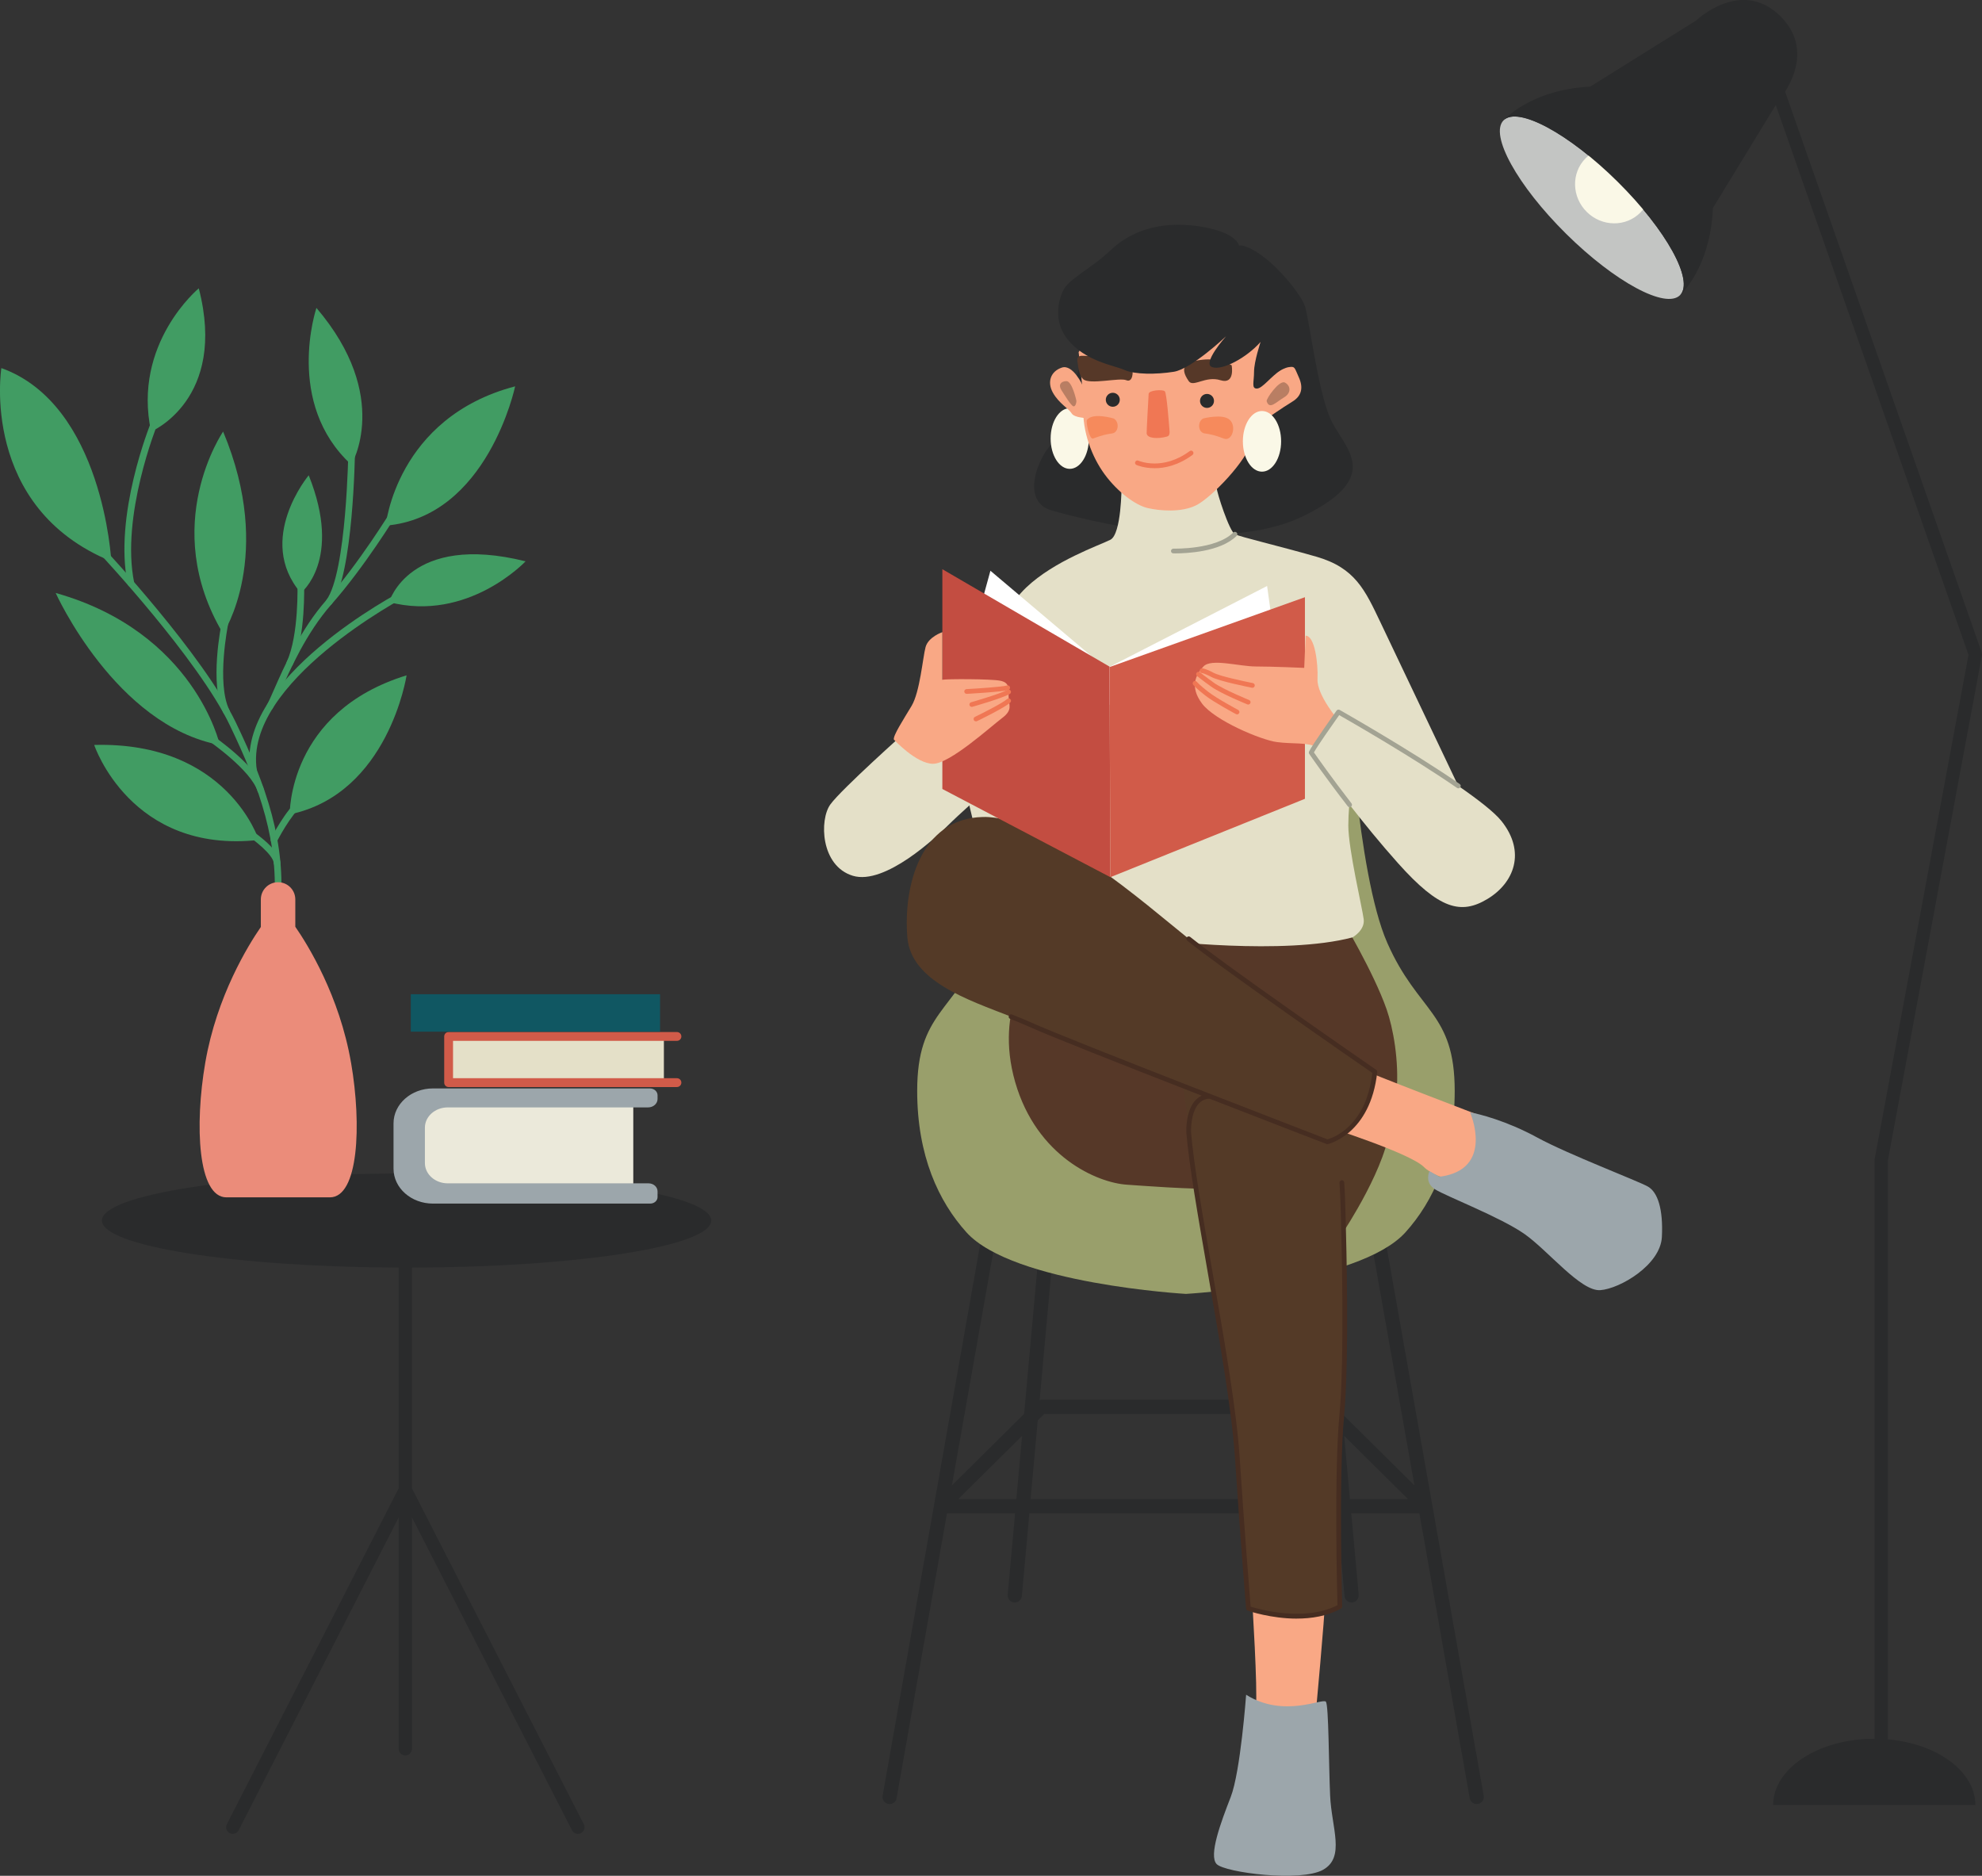 <?xml version="1.0" encoding="UTF-8" standalone="no"?>
<svg
   xmlns:dc="http://purl.org/dc/elements/1.1/"
   xmlns:cc="http://creativecommons.org/ns#"
   xmlns:rdf="http://www.w3.org/1999/02/22-rdf-syntax-ns#"
   xmlns:svg="http://www.w3.org/2000/svg"
   xmlns="http://www.w3.org/2000/svg"
   xmlns:sodipodi="http://sodipodi.sourceforge.net/DTD/sodipodi-0.dtd"
   xmlns:inkscape="http://www.inkscape.org/namespaces/inkscape"
   sodipodi:docname="leer2.svg"
   inkscape:version="1.0 (4035a4f, 2020-05-01)"
   id="svg1498"
   version="1.1"
   viewBox="0 0 79.078 74.83"
   height="74.83mm"
   width="79.078mm">
  <rect x="0" y="0" width="79.078" height="74.83" fill="#333333" stroke="none"/>
  <defs
     id="defs1492" />
  <sodipodi:namedview
     inkscape:window-maximized="0"
     inkscape:window-y="123"
     inkscape:window-x="0"
     inkscape:window-height="755"
     inkscape:window-width="1252"
     showgrid="false"
     inkscape:document-rotation="0"
     inkscape:current-layer="layer1"
     inkscape:document-units="mm"
     inkscape:cy="504.26839"
     inkscape:cx="755.15365"
     inkscape:zoom="0.35"
     inkscape:pageshadow="2"
     inkscape:pageopacity="0.0"
     borderopacity="1.0"
     bordercolor="#666666"
     pagecolor="#ffffff"
     id="base" />
  <g
     transform="translate(86.408,60.094)"
     id="layer1"
     inkscape:groupmode="layer"
     inkscape:label="Layer 1">
    <path
       id="path260"
       style="fill:#2a2b2c;fill-opacity:1;fill-rule:nonzero;stroke:none;stroke-width:0.035"
       d="m -11.35,10.37 c -0.146,0 -0.265,-0.119 -0.265,-0.265 v -23.924 c 0,-0.016 0.001,-0.032 0.005,-0.049 l 3.742,-20.099 -8.461,-24.135 c -0.048,-0.138 0.024,-0.289 0.162,-0.337 0.138,-0.049 0.289,0.024 0.337,0.162 l 8.485,24.202 c 0.015,0.044 0.019,0.091 0.01,0.136 l -3.751,20.144 V 10.105 c 0,0.146 -0.119,0.265 -0.265,0.265" />
    <path
       id="path262"
       style="fill:#2a2b2c;fill-opacity:1;fill-rule:nonzero;stroke:none;stroke-width:0.035"
       d="m -15.662,11.913 c 0,-1.459 1.806,-2.643 4.033,-2.643 2.228,0 4.034,1.184 4.034,2.643 h -8.067" />
    <path
       id="path264"
       style="fill:#c3c5c3;fill-opacity:1;fill-rule:nonzero;stroke:none;stroke-width:0.035"
       d="m -19.376,-48.321 c -0.567,0.573 -2.604,-0.523 -4.549,-2.448 -1.945,-1.925 -3.062,-3.951 -2.494,-4.524 0.568,-0.573 2.604,0.523 4.549,2.448 1.945,1.925 3.061,3.951 2.494,4.524" />
    <path
       id="path266"
       style="fill:#faf8e7;fill-opacity:1;fill-rule:nonzero;stroke:none;stroke-width:0.035"
       d="m -20.96,-51.614 c -0.578,0.583 -1.535,0.572 -2.139,-0.026 -0.604,-0.598 -0.625,-1.555 -0.048,-2.139 0.577,-0.583 1.535,-0.572 2.139,0.026 0.604,0.598 0.625,1.555 0.048,2.139" />
    <path
       id="path268"
       style="fill:#2a2b2c;fill-opacity:1;fill-rule:nonzero;stroke:none;stroke-width:0.035"
       d="m -19.376,-48.321 c 0,0 1.212,-1.076 1.31,-3.474 l 2.597,-4.255 c 0,0 1.662,-1.846 0.096,-3.397 -1.566,-1.55 -3.358,0.168 -3.358,0.168 l -4.228,2.64 c -2.397,0.123 -3.46,1.345 -3.46,1.345 0.568,-0.573 2.604,0.523 4.549,2.448 1.945,1.925 3.061,3.951 2.494,4.524" />
    <path
       id="path302"
       style="fill:#2a2b2c;fill-opacity:1;fill-rule:nonzero;stroke:none;stroke-width:0.035"
       d="m -32.549,-0.291 -0.229,-2.521 2.546,2.521 z m -12.74,0 0.285,-3.14 0.259,-0.256 h 11.083 l 0.259,0.256 0.285,3.14 z m -2.886,0 2.546,-2.521 -0.229,2.521 z m 18.911,0.229 c 0,-0.001 0,-0.002 -2.65e-4,-0.003 L -31.44,-12.36 c -0.027,-0.154 -0.176,-0.255 -0.328,-0.23 -0.153,0.028 -0.256,0.174 -0.229,0.328 l 2.022,11.425 -2.88,-2.852 -0.771,-8.499 c -0.014,-0.156 -0.155,-0.272 -0.308,-0.257 -0.156,0.014 -0.271,0.152 -0.257,0.308 l 0.717,7.896 c -0.023,-0.006 -0.045,-0.013 -0.069,-0.013 h -11.316 c -0.024,0 -0.046,0.008 -0.069,0.013 l 0.717,-7.896 c 0.014,-0.156 -0.101,-0.294 -0.257,-0.308 -0.156,-0.015 -0.294,0.101 -0.308,0.257 l -0.772,8.499 -2.88,2.852 2.022,-11.425 c 0.027,-0.154 -0.075,-0.301 -0.23,-0.328 -0.155,-0.026 -0.301,0.076 -0.328,0.23 l -4.229,23.903 c -0.028,0.154 0.075,0.301 0.229,0.328 0.017,0.003 0.034,0.005 0.05,0.005 0.135,0 0.254,-0.097 0.278,-0.234 l 2.011,-11.366 h 2.717 l -0.295,3.249 c -0.014,0.156 0.101,0.294 0.257,0.308 0.009,0.001 0.017,0.001 0.026,0.001 0.145,0 0.268,-0.111 0.282,-0.258 l 0.3,-3.3 h 12.274 l 0.3,3.3 c 0.013,0.147 0.137,0.258 0.282,0.258 0.009,0 0.017,-2.65e-4 0.026,-0.001 0.156,-0.014 0.271,-0.152 0.257,-0.308 l -0.295,-3.249 h 2.717 L -27.769,11.642 c 0.025,0.137 0.144,0.234 0.279,0.234 0.017,0 0.033,-0.002 0.05,-0.005 0.154,-0.027 0.257,-0.174 0.229,-0.328 L -29.265,-0.063" />
    <path
       id="path304"
       style="fill:#e4e0c8;fill-opacity:1;fill-rule:nonzero;stroke:none;stroke-width:0.035"
       d="m -50.261,-30.909 c 0,0 -2.569,2.29 -3.016,2.904 -0.447,0.615 -0.391,2.457 0.894,2.848 1.285,0.391 3.351,-1.564 3.798,-2.01 0.447,-0.447 1.34,-1.229 1.34,-1.229 l -0.726,-2.625 -2.29,0.112" />
    <path
       id="path306"
       style="fill:#999f6b;fill-opacity:1;fill-rule:nonzero;stroke:none;stroke-width:0.035"
       d="m -31.058,-22.481 c -1.232,-2.798 -1.58,-10.21 -1.58,-10.21 l -6.453,-0.424 -6.453,0.424 c 0,0 -0.349,7.412 -1.581,10.21 -1.232,2.798 -2.689,2.76 -2.689,5.907 0,2.588 0.856,4.412 1.965,5.641 1.859,2.061 8.758,2.457 8.758,2.457 0,0 6.899,-0.396 8.758,-2.457 1.108,-1.229 1.965,-3.053 1.965,-5.641 0,-3.146 -1.458,-3.109 -2.69,-5.907" />
    <path
       id="path308"
       style="fill:#563828;fill-opacity:1;fill-rule:nonzero;stroke:none;stroke-width:0.035"
       d="m -32.862,-23.407 c 0,0 1.254,2.085 1.776,3.575 0.521,1.489 0.968,5.212 -1.266,6.404 -2.234,1.192 -7.893,0.671 -9.085,0.596 -1.191,-0.074 -3.611,-1.117 -4.468,-4.096 -0.857,-2.979 0.744,-4.84 0.744,-4.84 l 2.83,-1.639 h 9.469" />
    <path
       id="path310"
       style="fill:#f9a885;fill-opacity:1;fill-rule:nonzero;stroke:none;stroke-width:0.035"
       d="m -36.448,3.773 c 0,0 0.223,3.5 0.149,4.245 -0.074,0.745 2.383,0.298 2.383,0.298 0,0 0.372,-4.021 0.372,-4.542 0,-0.521 -2.904,0 -2.904,0" />
    <path
       id="path312"
       style="fill:#543a27;fill-opacity:1;fill-rule:nonzero;stroke:none;stroke-width:0.035"
       d="m -39.65,-18.031 c 0,0 0.447,0.358 0.67,3.114 0.223,2.755 1.713,9.548 1.936,12.928 0.223,3.38 0.447,6.061 0.447,6.061 0,0 2.159,0.744 3.649,-0.074 0,0 -0.149,-5.213 0.074,-7.595 0.223,-2.383 0.074,-7.372 0.074,-7.372 0,0 1.787,-2.681 1.862,-4.319 0.074,-1.639 -8.713,-2.741 -8.713,-2.741" />
    <path
       id="path314"
       style="fill:#462d21;fill-opacity:1;fill-rule:nonzero;stroke:none;stroke-width:0.035"
       d="m -34.665,4.478 c -1.023,0 -1.905,-0.298 -1.963,-0.318 -0.035,-0.012 -0.06,-0.044 -0.064,-0.081 -0.002,-0.026 -0.225,-2.721 -0.447,-6.062 -0.121,-1.834 -0.609,-4.632 -1.08,-7.338 -0.388,-2.226 -0.754,-4.329 -0.856,-5.589 -0.002,-0.039 -0.039,-0.889 0.384,-1.313 0.166,-0.166 0.378,-0.246 0.632,-0.233 0.052,0.003 0.092,0.047 0.09,0.099 -0.002,0.052 -0.047,0.09 -0.099,0.09 -0.202,-0.009 -0.361,0.049 -0.49,0.177 -0.364,0.365 -0.329,1.16 -0.329,1.167 0.102,1.249 0.467,3.348 0.854,5.569 0.472,2.711 0.961,5.514 1.082,7.358 0.202,3.058 0.407,5.572 0.441,5.997 0.347,0.107 2.167,0.615 3.464,-0.06 -0.016,-0.582 -0.133,-5.323 0.076,-7.549 0.22,-2.35 0.076,-7.311 0.074,-7.36 -2.65e-4,-0.014 -0.023,-1.335 -0.069,-1.939 -0.004,-0.052 0.035,-0.098 0.087,-0.102 0.06,-0.009 0.097,0.035 0.101,0.087 0.047,0.61 0.07,1.936 0.07,1.949 0.001,0.049 0.146,5.021 -0.075,7.382 -0.22,2.35 -0.075,7.532 -0.074,7.584 0.001,0.036 -0.018,0.068 -0.049,0.085 -0.548,0.302 -1.178,0.399 -1.763,0.399" />
    <path
       id="path316"
       style="fill:#9ca6ab;fill-opacity:1;fill-rule:nonzero;stroke:none;stroke-width:0.035"
       d="m -36.69,7.515 c 0,0 -0.224,3.072 -0.614,4.077 -0.391,1.005 -0.894,2.346 -0.559,2.681 0.335,0.335 3.351,0.726 4.245,0.223 0.893,-0.502 0.335,-1.676 0.279,-2.96 -0.056,-1.285 -0.056,-3.574 -0.167,-3.742 -0.112,-0.167 -1.675,0.671 -3.183,-0.279" />
    <path
       id="path318"
       style="fill:#f9a885;fill-opacity:1;fill-rule:nonzero;stroke:none;stroke-width:0.035"
       d="m -33.506,-15.159 c 0,0 3.351,1.061 3.909,1.62 0.558,0.558 2.066,0.726 2.066,0.726 l 1.005,-0.391 -0.726,-2.346 c 0,0 -4.691,-1.788 -4.971,-1.955 -0.279,-0.168 -1.284,2.346 -1.284,2.346" />
    <path
       id="path320"
       style="fill:#2a2b2c;fill-opacity:1;fill-rule:nonzero;stroke:none;stroke-width:0.035"
       d="m -43.336,-45.485 c 0,0 -0.726,2.625 -1.229,3.239 -0.503,0.614 -1.061,2.178 0.111,2.513 1.173,0.335 6.758,1.843 10.053,0.224 3.295,-1.62 1.564,-2.737 1.061,-3.909 -0.503,-1.173 -0.837,-3.966 -1.005,-4.468 -0.168,-0.503 -1.452,-2.123 -2.457,-2.402 -1.005,-0.279 -6.534,4.579 -6.534,4.579 v 0.224" />
    <path
       id="path322"
       style="fill:#e4e0c8;fill-opacity:1;fill-rule:nonzero;stroke:none;stroke-width:0.035"
       d="m -41.661,-40.682 c 0,0 0,1.899 -0.447,2.122 -0.447,0.224 -2.234,0.838 -3.351,1.899 -1.117,1.061 -3.239,4.691 -3.239,4.691 l 1.452,6.031 7.037,3.351 c 0,0 5.027,0.615 7.763,-0.111 0,0 0.503,-0.279 0.447,-0.726 -0.056,-0.446 -0.614,-2.792 -0.614,-3.742 0,-0.95 0.223,-2.402 0.223,-2.402 l 3.351,1.341 1.005,-0.111 c 0,0 -2.681,-5.641 -3.295,-6.925 -0.614,-1.285 -1.005,-2.178 -2.569,-2.625 -1.564,-0.447 -3.016,-0.782 -3.239,-0.894 -0.223,-0.111 -0.726,-1.675 -0.726,-1.843 0,-0.168 -3.798,-0.056 -3.798,-0.056" />
    <path
       id="path324"
       style="fill:#ffffff;fill-opacity:1;fill-rule:nonzero;stroke:none;stroke-width:0.035"
       d="m -42.312,-33.453 -4.58,-3.872 -0.377,1.369 z" />
    <path
       id="path326"
       style="fill:#ffffff;fill-opacity:1;fill-rule:nonzero;stroke:none;stroke-width:0.035"
       d="m -35.629,-35.098 -0.224,-1.619 -6.311,3.239 v 1.508 l 2.402,-0.447 4.133,-2.681" />
    <path
       id="path328"
       style="fill:#a3a393;fill-opacity:1;fill-rule:nonzero;stroke:none;stroke-width:0.035"
       d="m -39.495,-38.018 c -0.057,0 -0.093,-7.15e-4 -0.102,-0.001 -0.052,-0.002 -0.093,-0.045 -0.091,-0.097 0.002,-0.052 0.045,-0.087 0.097,-0.092 0.018,7.15e-4 1.699,0.046 2.388,-0.642 0.037,-0.037 0.097,-0.037 0.134,0 0.037,0.037 0.037,0.096 0,0.133 -0.652,0.651 -2.035,0.699 -2.425,0.699" />
    <path
       id="path330"
       style="fill:#543a27;fill-opacity:1;fill-rule:nonzero;stroke:none;stroke-width:0.035"
       d="m -33.451,-14.545 c 0,0 -10.165,-3.909 -11.896,-4.691 -0.223,-0.101 -0.467,-0.2 -0.722,-0.3 -1.726,-0.677 -3.991,-1.411 -4.137,-3.163 -0.167,-2.01 0.503,-4.747 3.016,-4.803 2.513,-0.056 6.534,3.518 8.21,4.859 0.774,0.619 2.419,1.8 3.965,2.89 1.799,1.269 3.463,2.415 3.463,2.415 0,0 -0.447,2.513 -1.899,2.793" />
    <path
       id="path332"
       style="fill:#462d21;fill-opacity:1;fill-rule:nonzero;stroke:none;stroke-width:0.035"
       d="m -33.451,-14.45 c -0.012,0 -0.023,-0.002 -0.034,-0.007 -0.102,-0.039 -10.186,-3.919 -11.901,-4.693 -0.195,-0.088 -0.423,-0.183 -0.718,-0.298 -0.049,-0.019 -0.073,-0.074 -0.054,-0.122 0.019,-0.048 0.073,-0.072 0.122,-0.053 0.298,0.116 0.528,0.212 0.727,0.301 1.665,0.751 11.273,4.452 11.863,4.679 0.211,-0.056 1.537,-0.492 1.792,-2.648 -0.283,-0.195 -1.804,-1.247 -3.417,-2.385 -1.982,-1.398 -3.318,-2.371 -3.969,-2.893 -0.041,-0.032 -0.047,-0.092 -0.015,-0.133 0.033,-0.041 0.092,-0.047 0.133,-0.015 0.649,0.52 1.982,1.491 3.961,2.887 1.778,1.254 3.445,2.403 3.461,2.415 0.029,0.02 0.044,0.054 0.041,0.088 -0.27,2.486 -1.957,2.872 -1.973,2.875 -0.006,0.001 -0.013,0.002 -0.019,0.002" />
    <path
       id="path334"
       style="fill:#c34d41;fill-opacity:1;fill-rule:nonzero;stroke:none;stroke-width:0.035"
       d="m -42.139,-33.5 -6.671,-3.887 v 8.768 l 6.702,3.518 c 0,0 -0.031,-8.344 -0.031,-8.4" />
    <path
       id="path336"
       style="fill:#d15b49;fill-opacity:1;fill-rule:nonzero;stroke:none;stroke-width:0.035"
       d="m -34.344,-36.27 -7.794,2.786 0.031,8.384 7.763,-3.127 v -8.042" />
    <path
       id="path338"
       style="fill:#9ca6ab;fill-opacity:1;fill-rule:nonzero;stroke:none;stroke-width:0.035"
       d="m -27.754,-15.718 c 0,0 1.005,2.29 -1.228,2.569 l -0.391,-0.224 c 0,0 -0.223,0.447 0.223,0.726 0.447,0.279 2.625,1.117 3.575,1.787 0.949,0.671 2.234,2.29 3.016,2.234 0.782,-0.056 2.401,-1.005 2.457,-2.122 0.056,-1.117 -0.168,-1.788 -0.558,-2.01 -0.391,-0.224 -3.183,-1.285 -4.412,-1.955 -1.229,-0.671 -2.346,-0.95 -2.681,-1.005" />
    <path
       id="path340"
       style="fill:#faf8e7;fill-opacity:1;fill-rule:nonzero;stroke:none;stroke-width:0.035"
       d="m -42.964,-42.6 c 0,0.668 -0.342,1.21 -0.763,1.21 -0.421,0 -0.763,-0.542 -0.763,-1.21 0,-0.668 0.342,-1.21 0.763,-1.21 0.422,0 0.763,0.542 0.763,1.21" />
    <path
       id="path342"
       style="fill:#f9a885;fill-opacity:1;fill-rule:nonzero;stroke:none;stroke-width:0.035"
       d="m -43.373,-46.044 c 0,0 0.205,1.7 0.186,2.197 -0.037,0.968 0.335,1.973 0.856,2.68 0.521,0.708 1.229,1.229 1.713,1.341 0.484,0.112 1.341,0.186 1.936,-0.111 0.596,-0.298 2.048,-1.788 2.234,-2.607 0.186,-0.819 0.484,-0.782 0.484,-0.782 0,0 0.744,-0.521 1.117,-0.745 0.373,-0.223 0.447,-0.558 0.261,-0.968 -0.186,-0.41 -0.146,-0.445 -0.407,-0.408 -0.261,0.037 -0.971,0.483 -0.971,0.483 l 1.005,-1.601 -0.856,-1.155 -4.691,-0.298 -1.936,0.484 -0.931,1.489" />
    <path
       id="path344"
       style="fill:#563828;fill-opacity:1;fill-rule:nonzero;stroke:none;stroke-width:0.035"
       d="m -38.98,-44.889 c 0.181,0.26 0.67,-0.224 1.266,-0.037 0.596,0.186 0.447,-0.595 0.447,-0.595 0,0 -0.484,-0.298 -1.154,-0.224 -0.67,0.074 -0.963,0.276 -0.558,0.857" />
    <path
       id="path346"
       style="fill:#563828;fill-opacity:1;fill-rule:nonzero;stroke:none;stroke-width:0.035"
       d="m -41.474,-44.927 c 0.26,0.112 0.298,-0.335 0.223,-0.521 -0.074,-0.187 -1.08,-0.484 -1.489,-0.447 -0.41,0.037 -0.718,-0.123 -0.681,0.213 0.037,0.335 0.093,0.596 0.234,0.718 0.261,0.226 1.452,-0.074 1.713,0.037" />
    <path
       id="path348"
       style="fill:#2a2b2c;fill-opacity:1;fill-rule:nonzero;stroke:none;stroke-width:0.035"
       d="m -44.006,-48.464 c 0,0 -0.521,1.005 0.186,1.899 0.707,0.893 1.862,1.042 2.271,1.228 0.409,0.186 1.266,0.186 1.973,0.074 0.707,-0.111 2.085,-1.415 2.085,-1.415 0,0 -0.968,1.08 -0.558,1.229 0.409,0.149 1.378,-0.373 1.936,-1.005 0,0 -0.261,0.782 -0.261,1.191 0,0.41 -0.112,0.67 0.111,0.67 0.224,0 0.558,-0.484 0.968,-0.744 0.41,-0.261 0.596,-0.633 0.633,-0.819 0.037,-0.186 -0.372,-1.899 -0.372,-1.899 l -1.936,-2.234 c 0,0 -0.074,-0.558 -1.638,-0.782 -1.564,-0.224 -2.718,0.223 -3.5,0.968 -0.782,0.745 -1.713,1.154 -1.899,1.638" />
    <path
       id="path350"
       style="fill:#f9a885;fill-opacity:1;fill-rule:nonzero;stroke:none;stroke-width:0.035"
       d="m -43.206,-44.703 c 0,0 -0.391,-0.875 -0.838,-0.726 -0.447,0.149 -0.595,0.577 -0.353,1.005 0.242,0.428 0.633,0.633 0.744,0.819 0.112,0.187 0.615,0.187 0.615,0.187 l -0.168,-1.285" />
    <path
       id="path352"
       style="fill:#b97e63;fill-opacity:1;fill-rule:nonzero;stroke:none;stroke-width:0.035"
       d="m -43.466,-44.126 c 0,0 -0.167,-0.763 -0.391,-0.763 -0.223,0 -0.335,0.149 -0.205,0.354 0.13,0.205 0.391,0.633 0.484,0.651 0.093,0.019 0.13,-0.205 0.111,-0.242" />
    <path
       id="path354"
       style="fill:#b97e63;fill-opacity:1;fill-rule:nonzero;stroke:none;stroke-width:0.035"
       d="m -35.871,-44.089 c -0.028,-0.089 0.502,-0.856 0.726,-0.744 0.223,0.111 0.279,0.41 -0.037,0.595 -0.317,0.187 -0.577,0.503 -0.689,0.149" />
    <path
       id="path356"
       style="fill:#f68a5c;fill-opacity:1;fill-rule:nonzero;stroke:none;stroke-width:0.035"
       d="m -38.403,-43.4 c 0,0 0.782,-0.205 1.061,0.056 0.279,0.261 0.093,0.875 -0.242,0.745 -0.335,-0.13 -0.503,-0.168 -0.763,-0.205 -0.261,-0.037 -0.298,-0.466 -0.056,-0.596" />
    <path
       id="path358"
       style="fill:#f68a5c;fill-opacity:1;fill-rule:nonzero;stroke:none;stroke-width:0.035"
       d="m -41.977,-43.4 c 0,0 -0.832,-0.25 -1.061,0.056 -0.056,0.074 0.093,0.8 0.242,0.745 0.337,-0.126 0.503,-0.168 0.763,-0.205 0.26,-0.037 0.298,-0.466 0.056,-0.596" />
    <path
       id="path360"
       style="fill:#f07754;fill-opacity:1;fill-rule:nonzero;stroke:none;stroke-width:0.035"
       d="m -40.343,-41.416 c -0.423,0 -0.701,-0.12 -0.723,-0.129 -0.048,-0.021 -0.069,-0.077 -0.048,-0.124 0.021,-0.048 0.078,-0.07 0.125,-0.048 0.04,0.017 0.972,0.412 2.047,-0.381 0.042,-0.031 0.101,-0.022 0.132,0.02 0.031,0.042 0.022,0.101 -0.02,0.132 -0.571,0.421 -1.108,0.531 -1.512,0.531" />
    <path
       id="path362"
       style="fill:#f9a885;fill-opacity:1;fill-rule:nonzero;stroke:none;stroke-width:0.035"
       d="m -50.745,-30.592 c 0,0 0.894,0.968 1.564,0.968 0.67,0 2.308,-1.489 2.755,-1.825 0.447,-0.335 0.26,-0.521 0.26,-0.856 0,-0.335 0.037,-0.558 -0.335,-0.633 -0.373,-0.075 -2.159,-0.075 -2.309,-0.038 v -1.899 c 0,0 -0.558,0.186 -0.67,0.596 -0.111,0.41 -0.223,1.787 -0.558,2.346 -0.335,0.558 -0.745,1.191 -0.707,1.34" />
    <path
       id="path364"
       style="fill:#f9a885;fill-opacity:1;fill-rule:nonzero;stroke:none;stroke-width:0.035"
       d="m -33.004,-31.355 c 0,0 -0.866,-1.005 -0.838,-1.648 0.028,-0.642 -0.111,-1.731 -0.474,-1.731 l -0.056,1.284 c 0,0 -1.257,-0.056 -1.927,-0.056 -0.67,0 -1.787,-0.335 -2.094,0 -0.307,0.335 -0.558,0.81 -0.056,1.48 0.503,0.671 2.346,1.452 2.988,1.536 0.642,0.084 1.173,0 1.591,0.196 0.419,0.195 0.866,-1.061 0.866,-1.061" />
    <path
       id="path366"
       style="fill:#e4e0c8;fill-opacity:1;fill-rule:nonzero;stroke:none;stroke-width:0.035"
       d="m -33.004,-31.69 c 0,0 -0.977,1.368 -1.089,1.619 0,0 0.614,0.897 1.534,2.084 0.554,0.715 1.22,1.535 1.929,2.328 1.647,1.843 2.513,2.067 3.574,1.424 1.061,-0.642 1.536,-1.871 0.558,-3.1 -0.28,-0.352 -0.933,-0.859 -1.723,-1.405 -1.968,-1.359 -4.784,-2.951 -4.784,-2.951" />
    <path
       id="path368"
       style="fill:#a3a393;fill-opacity:1;fill-rule:nonzero;stroke:none;stroke-width:0.035"
       d="m -32.559,-27.893 c -0.028,0 -0.056,-0.013 -0.075,-0.036 -0.911,-1.175 -1.531,-2.079 -1.537,-2.088 -0.019,-0.028 -0.022,-0.062 -0.009,-0.092 0.115,-0.257 1.059,-1.58 1.099,-1.637 0.028,-0.039 0.081,-0.05 0.123,-0.027 0.028,0.016 2.842,1.611 4.79,2.956 0.043,0.03 0.054,0.089 0.024,0.131 -0.029,0.043 -0.089,0.054 -0.131,0.025 -1.765,-1.22 -4.245,-2.644 -4.702,-2.905 -0.28,0.394 -0.864,1.227 -1.008,1.488 0.138,0.198 0.708,1.012 1.499,2.033 0.032,0.041 0.025,0.101 -0.017,0.132 -0.018,0.013 -0.037,0.02 -0.058,0.02" />
    <path
       id="path370"
       style="fill:#f07754;fill-opacity:1;fill-rule:nonzero;stroke:none;stroke-width:0.035"
       d="m -47.469,-31.317 c -0.035,0 -0.069,-0.019 -0.085,-0.053 -0.023,-0.047 -0.003,-0.103 0.044,-0.126 0.297,-0.143 1.106,-0.55 1.281,-0.71 0.038,-0.035 0.098,-0.033 0.134,0.006 0.035,0.038 0.032,0.098 -0.006,0.133 -0.231,0.212 -1.282,0.72 -1.326,0.742 -0.013,0.006 -0.027,0.009 -0.041,0.009" />
    <path
       id="path372"
       style="fill:#f07754;fill-opacity:1;fill-rule:nonzero;stroke:none;stroke-width:0.035"
       d="m -47.636,-31.894 c -0.041,0 -0.079,-0.027 -0.091,-0.068 -0.014,-0.05 0.015,-0.103 0.065,-0.117 0.011,-0.003 1.112,-0.316 1.452,-0.496 0.046,-0.024 0.103,-0.006 0.128,0.04 0.024,0.046 0.007,0.103 -0.04,0.127 -0.359,0.189 -1.443,0.497 -1.489,0.51 -0.009,0.002 -0.017,0.004 -0.026,0.004" />
    <path
       id="path374"
       style="fill:#f07754;fill-opacity:1;fill-rule:nonzero;stroke:none;stroke-width:0.035"
       d="m -47.841,-32.415 c -0.05,0 -0.091,-0.039 -0.094,-0.089 -0.003,-0.052 0.037,-0.097 0.089,-0.099 0.38,-0.02 1.413,-0.087 1.618,-0.145 0.05,-0.016 0.102,0.014 0.116,0.065 0.014,0.05 -0.014,0.102 -0.065,0.116 -0.268,0.077 -1.603,0.15 -1.659,0.153 -0.002,0 -0.004,0 -0.005,0" />
    <path
       id="path376"
       style="fill:#f07754;fill-opacity:1;fill-rule:nonzero;stroke:none;stroke-width:0.035"
       d="m -37.053,-31.596 c -0.015,0 -0.03,-0.004 -0.044,-0.011 -0.035,-0.019 -0.849,-0.454 -1.214,-0.734 -0.368,-0.283 -0.486,-0.429 -0.491,-0.434 -0.032,-0.041 -0.026,-0.1 0.014,-0.133 0.041,-0.033 0.1,-0.026 0.133,0.014 0.001,0.001 0.114,0.137 0.459,0.403 0.353,0.272 1.179,0.713 1.188,0.718 0.046,0.025 0.064,0.082 0.039,0.128 -0.017,0.032 -0.049,0.05 -0.083,0.05" />
    <path
       id="path378"
       style="fill:#f07754;fill-opacity:1;fill-rule:nonzero;stroke:none;stroke-width:0.035"
       d="m -36.606,-31.987 c -0.012,0 -0.024,-0.002 -0.036,-0.007 -0.043,-0.018 -1.048,-0.427 -1.444,-0.709 -0.389,-0.279 -0.557,-0.418 -0.564,-0.424 -0.04,-0.033 -0.046,-0.092 -0.012,-0.133 0.034,-0.04 0.093,-0.045 0.133,-0.012 0.002,0.001 0.17,0.142 0.553,0.415 0.377,0.27 1.394,0.683 1.404,0.688 0.049,0.02 0.072,0.074 0.052,0.123 -0.015,0.037 -0.05,0.059 -0.087,0.059" />
    <path
       id="path380"
       style="fill:#f07754;fill-opacity:1;fill-rule:nonzero;stroke:none;stroke-width:0.035"
       d="m -36.439,-32.657 c -0.006,0 -0.012,-7.94e-4 -0.018,-0.001 -0.053,-0.011 -1.302,-0.256 -1.619,-0.429 -0.27,-0.147 -0.376,-0.156 -0.377,-0.156 -0.051,-0.004 -0.091,-0.047 -0.09,-0.098 0.002,-0.051 0.042,-0.091 0.093,-0.091 0.023,0 0.151,0.009 0.464,0.179 0.242,0.132 1.211,0.34 1.565,0.409 0.051,0.01 0.084,0.06 0.074,0.111 -0.009,0.045 -0.048,0.076 -0.092,0.076" />
    <path
       id="path382"
       style="fill:#faf8e7;fill-opacity:1;fill-rule:nonzero;stroke:none;stroke-width:0.035"
       d="m -35.294,-42.488 c 0,0.668 -0.341,1.21 -0.763,1.21 -0.422,0 -0.763,-0.542 -0.763,-1.21 0,-0.668 0.342,-1.21 0.763,-1.21 0.422,0 0.763,0.542 0.763,1.21" />
    <path
       id="path384"
       style="fill:#2a2b2c;fill-opacity:1;fill-rule:nonzero;stroke:none;stroke-width:0.035"
       d="m -37.972,-44.1 c 0,0.154 -0.125,0.279 -0.279,0.279 -0.154,0 -0.279,-0.125 -0.279,-0.279 0,-0.155 0.125,-0.279 0.279,-0.279 0.155,0 0.279,0.125 0.279,0.279" />
    <path
       id="path386"
       style="fill:#2a2b2c;fill-opacity:1;fill-rule:nonzero;stroke:none;stroke-width:0.035"
       d="m -41.731,-44.146 c 0,0.155 -0.125,0.279 -0.279,0.279 -0.154,0 -0.279,-0.125 -0.279,-0.279 0,-0.154 0.125,-0.279 0.279,-0.279 0.154,0 0.279,0.125 0.279,0.279" />
    <path
       id="path388"
       style="fill:#f07754;fill-opacity:1;fill-rule:nonzero;stroke:none;stroke-width:0.035"
       d="m -40.58,-44.376 c 0,0 -0.086,1.517 -0.079,1.574 0.025,0.203 0.448,0.222 0.803,0.126 0.063,-0.017 0.126,-0.047 0.11,-0.236 -0.016,-0.189 -0.11,-1.495 -0.189,-1.574 -0.079,-0.079 -0.645,-0.047 -0.645,0.11" />
    <path
       id="path390"
       style="fill:#2a2b2c;fill-opacity:1;fill-rule:nonzero;stroke:none;stroke-width:0.035"
       d="m -58.031,-11.403 c 0,-1.037 -5.442,-1.877 -12.155,-1.877 -6.713,0 -12.155,0.841 -12.155,1.877 0,1.021 5.273,1.851 11.84,1.877 v 8.805 L -77.357,12.679 c -0.067,0.13 -0.015,0.29 0.115,0.356 0.13,0.066 0.29,0.015 0.356,-0.115 L -70.501,0.441 V 9.67 c 0,0.146 0.119,0.265 0.265,0.265 0.146,0 0.265,-0.119 0.265,-0.265 V 0.441 l 6.385,12.48 c 0.047,0.091 0.139,0.144 0.236,0.144 0.041,0 0.082,-0.009 0.12,-0.029 0.13,-0.067 0.182,-0.226 0.115,-0.356 L -69.972,-0.721 V -9.525 c 6.614,-0.018 11.941,-0.851 11.941,-1.877" />
    <path
       id="path392"
       style="fill:#419c63;fill-opacity:1;fill-rule:nonzero;stroke:none;stroke-width:0.035"
       d="m -75.348,-23.772 c -0.004,0 -0.007,0 -0.011,-2.64e-4 -0.073,-0.006 -0.127,-0.07 -0.121,-0.143 0.217,-2.527 -0.548,-4.726 -1.761,-7.25 -1.28,-2.663 -5.158,-6.81 -5.196,-6.852 -0.05,-0.053 -0.047,-0.137 0.006,-0.187 0.053,-0.05 0.137,-0.047 0.187,0.006 0.039,0.042 3.944,4.219 5.242,6.919 1.232,2.563 2.008,4.8 1.786,7.387 -0.006,0.069 -0.064,0.121 -0.132,0.121" />
    <path
       id="path394"
       style="fill:#419c63;fill-opacity:1;fill-rule:nonzero;stroke:none;stroke-width:0.035"
       d="m -81.183,-36.685 c -0.061,0 -0.116,-0.043 -0.129,-0.105 -0.568,-2.733 0.877,-6.328 0.939,-6.48 0.028,-0.068 0.105,-0.1 0.172,-0.073 0.068,0.028 0.1,0.105 0.073,0.173 -0.015,0.036 -1.476,3.672 -0.925,6.326 0.015,0.071 -0.031,0.142 -0.103,0.157 -0.009,0.001 -0.018,0.003 -0.027,0.003" />
    <path
       id="path396"
       style="fill:#419c63;fill-opacity:1;fill-rule:nonzero;stroke:none;stroke-width:0.035"
       d="m -76.291,-29.211 c -0.064,0 -0.12,-0.047 -0.131,-0.111 -0.586,-3.701 5.85,-7.091 6.125,-7.234 0.065,-0.034 0.145,-0.009 0.178,0.056 0.034,0.065 0.009,0.145 -0.056,0.179 -0.065,0.034 -6.542,3.444 -5.985,6.957 0.011,0.072 -0.038,0.14 -0.11,0.151 -0.007,0.001 -0.014,0.002 -0.021,0.002" />
    <path
       id="path398"
       style="fill:#419c63;fill-opacity:1;fill-rule:nonzero;stroke:none;stroke-width:0.035"
       d="m -75.649,-31.761 c -0.021,0 -0.043,-0.005 -0.063,-0.016 -0.064,-0.035 -0.088,-0.115 -0.053,-0.179 0.074,-0.137 0.168,-0.352 0.288,-0.624 0.395,-0.899 1.056,-2.404 2.096,-3.581 1.313,-1.486 2.55,-3.508 2.562,-3.528 0.038,-0.063 0.119,-0.083 0.182,-0.044 0.062,0.038 0.082,0.12 0.044,0.182 -0.012,0.02 -1.261,2.062 -2.59,3.566 -1.012,1.147 -1.663,2.627 -2.052,3.513 -0.122,0.277 -0.219,0.497 -0.297,0.643 -0.024,0.044 -0.07,0.069 -0.117,0.069" />
    <path
       id="path400"
       style="fill:#419c63;fill-opacity:1;fill-rule:nonzero;stroke:none;stroke-width:0.035"
       d="m -74.848,-33.502 c -0.019,0 -0.037,-0.004 -0.055,-0.012 -0.067,-0.03 -0.096,-0.109 -0.065,-0.175 0.494,-1.077 0.428,-3.102 0.427,-3.123 -0.003,-0.073 0.055,-0.134 0.128,-0.137 0.076,-0.001 0.134,0.055 0.137,0.128 0.003,0.086 0.069,2.109 -0.451,3.242 -0.022,0.049 -0.07,0.077 -0.12,0.077" />
    <path
       id="path402"
       style="fill:#419c63;fill-opacity:1;fill-rule:nonzero;stroke:none;stroke-width:0.035"
       d="m -73.282,-35.941 c -0.028,0 -0.055,-0.009 -0.079,-0.026 -0.059,-0.043 -0.071,-0.126 -0.028,-0.185 0.814,-1.097 0.88,-5.976 0.881,-6.025 7.15e-4,-0.073 0.058,-0.141 0.134,-0.131 0.073,0.001 0.132,0.061 0.131,0.134 -0.002,0.204 -0.069,5.014 -0.933,6.18 -0.026,0.035 -0.066,0.053 -0.106,0.053" />
    <path
       id="path404"
       style="fill:#419c63;fill-opacity:1;fill-rule:nonzero;stroke:none;stroke-width:0.035"
       d="m -75.351,-25.526 c -0.07,0 -0.128,-0.054 -0.132,-0.124 -0.02,-0.341 -0.772,-0.939 -1.24,-1.236 -0.062,-0.039 -0.08,-0.121 -0.041,-0.183 0.039,-0.061 0.12,-0.08 0.182,-0.041 0.136,0.086 1.327,0.857 1.363,1.444 0.004,0.073 -0.051,0.136 -0.124,0.14 -0.003,2.64e-4 -0.005,2.64e-4 -0.008,2.64e-4" />
    <path
       id="path406"
       style="fill:#419c63;fill-opacity:1;fill-rule:nonzero;stroke:none;stroke-width:0.035"
       d="m -75.476,-26.454 c -0.02,0 -0.04,-0.004 -0.06,-0.014 -0.065,-0.033 -0.091,-0.113 -0.058,-0.178 0.023,-0.045 0.572,-1.12 1.105,-1.55 0.056,-0.046 0.14,-0.037 0.186,0.02 0.046,0.057 0.037,0.14 -0.02,0.186 -0.49,0.395 -1.03,1.453 -1.035,1.464 -0.023,0.046 -0.07,0.072 -0.118,0.072" />
    <path
       id="path408"
       style="fill:#419c63;fill-opacity:1;fill-rule:nonzero;stroke:none;stroke-width:0.035"
       d="m -76.001,-28.426 c -0.056,0 -0.109,-0.037 -0.127,-0.093 -0.265,-0.854 -1.938,-2.009 -1.955,-2.021 -0.06,-0.041 -0.075,-0.123 -0.034,-0.184 0.041,-0.06 0.123,-0.075 0.184,-0.035 0.072,0.05 1.767,1.22 2.058,2.161 0.022,0.07 -0.017,0.144 -0.087,0.166 -0.013,0.004 -0.026,0.006 -0.039,0.006" />
    <path
       id="path410"
       style="fill:#419c63;fill-opacity:1;fill-rule:nonzero;stroke:none;stroke-width:0.035"
       d="m -77.374,-31.577 c -0.049,0 -0.096,-0.027 -0.119,-0.074 -0.567,-1.154 -0.091,-3.502 -0.071,-3.601 0.015,-0.072 0.086,-0.116 0.156,-0.103 0.072,0.015 0.118,0.085 0.103,0.156 -0.005,0.024 -0.478,2.358 0.049,3.431 0.032,0.065 0.005,0.145 -0.06,0.177 -0.019,0.009 -0.039,0.013 -0.058,0.013" />
    <path
       id="path412"
       style="fill:#419c63;fill-opacity:1;fill-rule:nonzero;stroke:none;stroke-width:0.035"
       d="m -78.477,-48.592 c 0,0 -2.657,2.197 -1.903,5.715 0,0 3.05,-1.281 1.903,-5.715" />
    <path
       id="path414"
       style="fill:#419c63;fill-opacity:1;fill-rule:nonzero;stroke:none;stroke-width:0.035"
       d="m -86.354,-45.41 c 0,0 -0.876,5.561 4.387,7.71 0,0 -0.319,-6.249 -4.387,-7.71" />
    <path
       id="path416"
       style="fill:#419c63;fill-opacity:1;fill-rule:nonzero;stroke:none;stroke-width:0.035"
       d="m -77.506,-42.877 c 0,0 -2.575,3.74 0,8.062 0,0 2.067,-3.131 0,-8.062" />
    <path
       id="path418"
       style="fill:#419c63;fill-opacity:1;fill-rule:nonzero;stroke:none;stroke-width:0.035"
       d="m -73.783,-47.81 c 0,0 -1.284,3.798 1.392,6.254 0,0 1.633,-2.708 -1.392,-6.254" />
    <path
       id="path420"
       style="fill:#419c63;fill-opacity:1;fill-rule:nonzero;stroke:none;stroke-width:0.035"
       d="m -71.02,-39.125 c 0,0 0.418,-4.308 5.165,-5.557 0,0 -1.097,5.218 -5.165,5.557" />
    <path
       id="path422"
       style="fill:#419c63;fill-opacity:1;fill-rule:nonzero;stroke:none;stroke-width:0.035"
       d="m -74.091,-41.133 c 0,0 -2.137,2.556 -0.315,4.694 0,0 1.676,-1.304 0.315,-4.694" />
    <path
       id="path424"
       style="fill:#419c63;fill-opacity:1;fill-rule:nonzero;stroke:none;stroke-width:0.035"
       d="m -70.884,-36.074 c 0,0 0.804,-2.784 5.446,-1.627 0,0 -2.298,2.443 -5.446,1.627" />
    <path
       id="path426"
       style="fill:#419c63;fill-opacity:1;fill-rule:nonzero;stroke:none;stroke-width:0.035"
       d="m -77.637,-30.376 c 0,0 -0.994,-4.498 -6.55,-6.063 0,0 2.383,5.293 6.55,6.063" />
    <path
       id="path428"
       style="fill:#419c63;fill-opacity:1;fill-rule:nonzero;stroke:none;stroke-width:0.035"
       d="m -74.848,-27.606 c 0,0 -0.086,-4.087 4.662,-5.547 0,0 -0.72,4.73 -4.662,5.547" />
    <path
       id="path430"
       style="fill:#419c63;fill-opacity:1;fill-rule:nonzero;stroke:none;stroke-width:0.035"
       d="m -82.65,-30.376 c 0,0 1.449,4.358 6.566,3.79 0,0 -1.246,-3.934 -6.566,-3.79" />
    <path
       id="path432"
       style="fill:#eb8c7a;fill-opacity:1;fill-rule:nonzero;stroke:none;stroke-width:0.035"
       d="m -72.402,-17.696 c -0.461,-2.68 -1.733,-4.718 -2.224,-5.427 v -1.09 c 0,-0.379 -0.307,-0.686 -0.686,-0.686 h -0.003 c -0.379,0 -0.686,0.307 -0.686,0.686 v 1.099 c -0.496,0.718 -1.759,2.748 -2.218,5.418 -0.431,2.503 -0.293,5.368 0.845,5.368 0.427,0 1.172,0 1.726,0 0.405,0 0.708,0 0.708,0 0.544,0 1.27,0 1.694,0 1.138,0 1.276,-2.865 0.845,-5.368" />
    <path
       id="path434"
       style="fill:#ebe9da;fill-opacity:1;fill-rule:nonzero;stroke:none;stroke-width:0.035"
       d="m -61.141,-16.029 v 3.433 l -8.328,-0.101 -0.441,-0.505 0.171,-2.726 c 0,0 1.281,-0.214 1.324,-0.214 0.043,0 7.275,0.114 7.275,0.114" />
    <path
       id="path436"
       style="fill:#9ca6ab;fill-opacity:1;fill-rule:nonzero;stroke:none;stroke-width:0.035"
       d="m -60.465,-12.079 h -8.67 c -0.869,0 -1.572,-0.624 -1.572,-1.394 v -1.806 c 0,-0.77 0.704,-1.394 1.572,-1.394 h 8.656 c 0.169,0 0.306,0.122 0.306,0.272 v 0.15 c 0,0.186 -0.169,0.335 -0.378,0.335 h -7.993 c -0.503,0 -0.911,0.362 -0.911,0.808 v 1.413 c 0,0.446 0.408,0.808 0.911,0.808 h 8.012 c 0.198,0 0.359,0.143 0.359,0.319 v 0.23 c 0,0.143 -0.131,0.259 -0.292,0.259" />
    <path
       id="path438"
       style="fill:#e4e0c8;fill-opacity:1;fill-rule:nonzero;stroke:none;stroke-width:0.035"
       d="m -59.92,-18.747 h -8.589 v 1.843 h 8.589 v -1.843" />
    <path
       id="path440"
       style="fill:#d15b49;fill-opacity:1;fill-rule:nonzero;stroke:none;stroke-width:0.035"
       d="m -59.399,-16.728 h -9.11 c -0.097,0 -0.176,-0.079 -0.176,-0.176 v -1.843 c 0,-0.097 0.079,-0.176 0.176,-0.176 h 9.11 c 0.097,0 0.176,0.079 0.176,0.176 0,0.098 -0.079,0.176 -0.176,0.176 h -8.934 v 1.49 h 8.934 c 0.097,0 0.176,0.079 0.176,0.176 0,0.097 -0.079,0.176 -0.176,0.176" />
    <path
       id="path442"
       style="fill:#105762;fill-opacity:1;fill-rule:nonzero;stroke:none;stroke-width:0.035"
       d="m -60.074,-18.937 h -9.945 v -1.495 h 9.945 v 1.495" />
  </g>
</svg>
